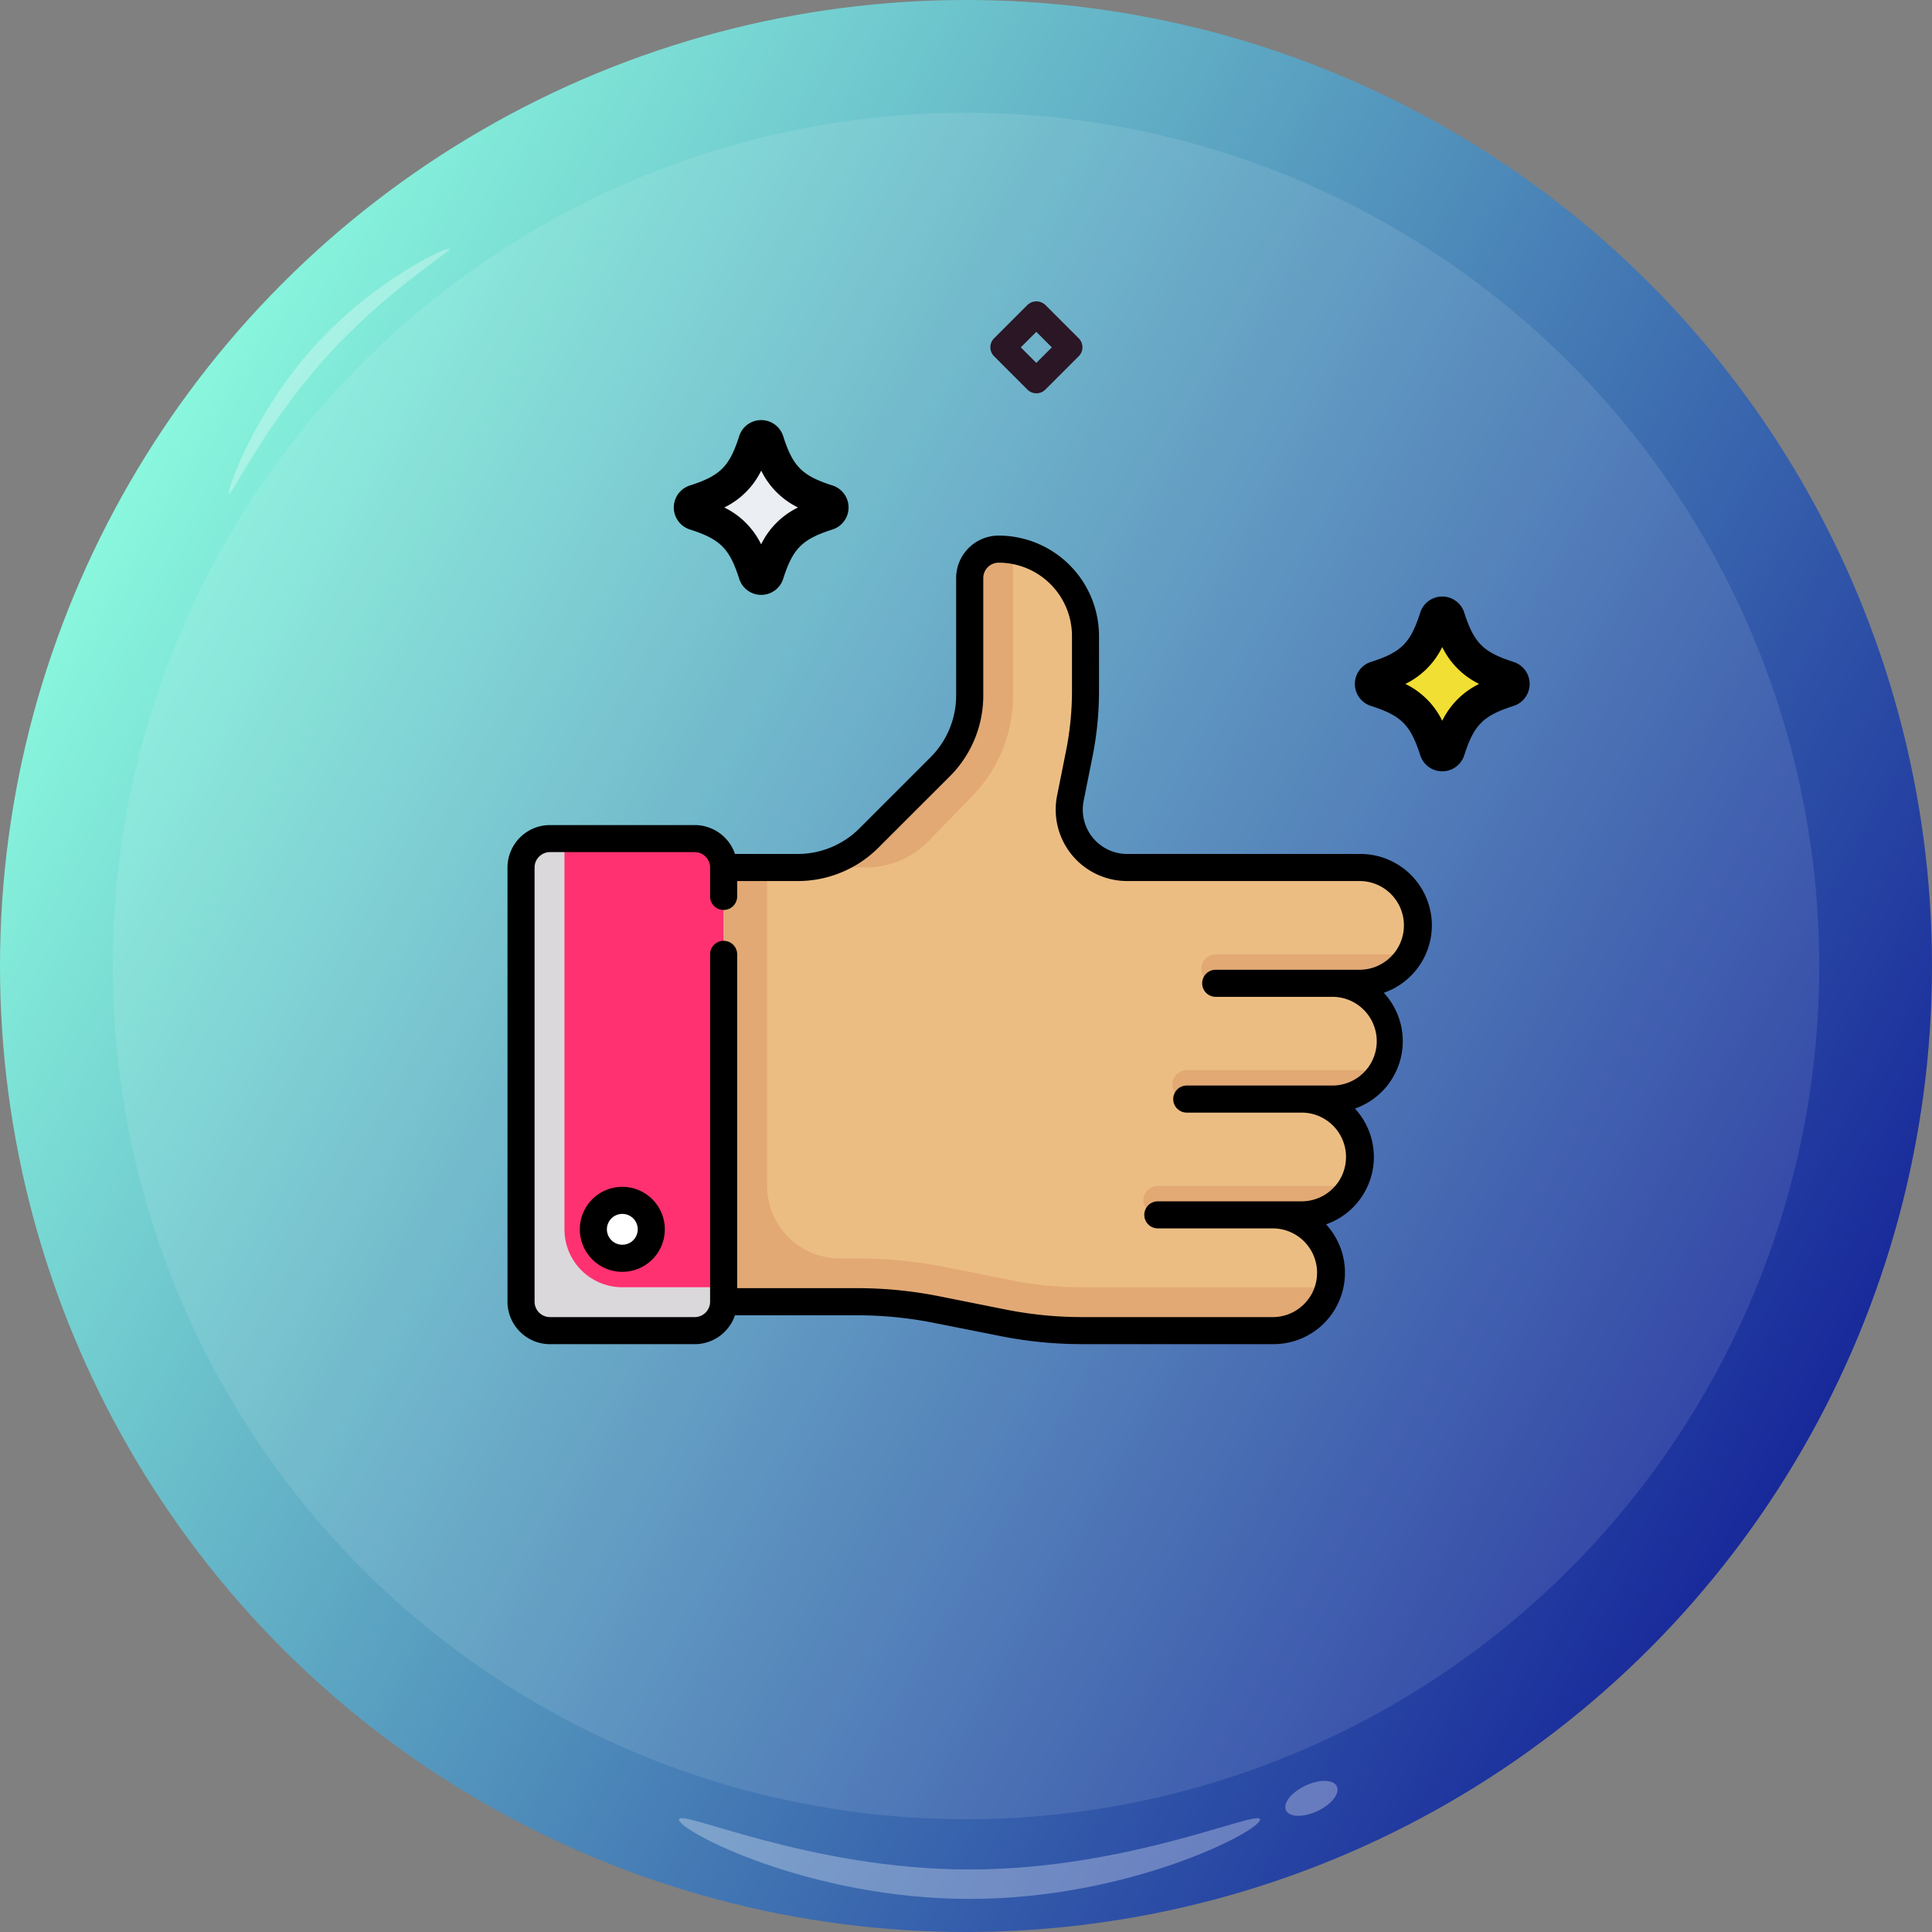 <svg xmlns="http://www.w3.org/2000/svg" xmlns:xlink="http://www.w3.org/1999/xlink" viewBox="0 0 1070.12 1070.12"><rect x="0" y="0" width="1070.12" height="1070.12" fill="#808080" stroke="none"/><defs><style>.cls-1{fill:url(#linear-gradient);}.cls-2,.cls-4{fill:#fff;}.cls-2{opacity:0.1;}.cls-3{opacity:0.3;}.cls-5{fill:#ff3171;}.cls-6{fill:#dad8db;}.cls-7{fill:#ecbd83;}.cls-8{fill:#e2a975;}.cls-9{fill:#ebeef2;}.cls-10{fill:#2a1624;}.cls-11{fill:#f2df33;}</style><linearGradient id="linear-gradient" x1="71.61" y1="267.48" x2="998.51" y2="802.63" gradientUnits="userSpaceOnUse"><stop offset="0" stop-color="#89f7dd"/><stop offset="1" stop-color="#18299a"/></linearGradient></defs><title>b16</title><g id="Layer_2" data-name="Layer 2"><g id="Layer_1-2" data-name="Layer 1"><circle class="cls-1" cx="535.06" cy="535.06" r="535.06"/><circle class="cls-2" cx="535.06" cy="535.06" r="472.6"/><g class="cls-3"><path class="cls-4" d="M697.94,1007.87c0,6.31-72.05,43.93-160.92,43.93s-160.92-37.62-160.92-43.93,72,27.62,160.92,27.62S697.94,1001.57,697.94,1007.87Z"/></g><g class="cls-3"><ellipse class="cls-4" cx="726.43" cy="996.02" rx="15.57" ry="7.79" transform="translate(-354.99 404.17) rotate(-25.2)"/></g><g class="cls-3"><path class="cls-4" d="M249,137.79c1.38,1.25-34.86,22.8-68.59,60.26s-52.18,76.66-53.56,75.41,13.23-43.88,47-81.34S247.63,136.54,249,137.79Z"/></g><path class="cls-5" d="M384.79,737H304.63a16,16,0,0,1-16-16V480.51a16,16,0,0,1,16-16h80.16a16,16,0,0,1,16,16V721A16,16,0,0,1,384.79,737Z"/><path class="cls-6" d="M344.71,713a32.06,32.06,0,0,1-32.06-32.06V464.48h-8a16,16,0,0,0-16,16V721a16,16,0,0,0,16,16h80.16a16,16,0,0,0,16-16v-8Z"/><path class="cls-7" d="M785.6,512.58a32.07,32.07,0,0,0-32.07-32.07H624.31a32.06,32.06,0,0,1-31.44-38.35l4.93-24.69a176.08,176.08,0,0,0,3.43-34.58V352.25a48.1,48.1,0,0,0-48.1-48.09,16,16,0,0,0-16,16v64.93a56.09,56.09,0,0,1-16.44,39.68l-39.27,39.28a56.12,56.12,0,0,1-39.68,16.43H400.83V721h74a224.25,224.25,0,0,1,44,4.36l36.58,7.32a224.35,224.35,0,0,0,44,4.36h106a32.07,32.07,0,0,0,0-64.13h16a32.07,32.07,0,1,0,0-64.13h16a32.07,32.07,0,1,0,0-64.13h16A32.06,32.06,0,0,0,785.6,512.58Z"/><circle class="cls-4" cx="344.71" cy="680.92" r="16.03"/><path class="cls-8" d="M733.06,713H599.41a201.15,201.15,0,0,1-39.31-3.89l-36.57-7.32A249.22,249.22,0,0,0,474.8,697H465a40.13,40.13,0,0,1-40.08-40.08V480.51H400.82V721h74a225.1,225.1,0,0,1,44,4.35l36.58,7.32a224.25,224.25,0,0,0,44,4.36h106a32,32,0,0,0,30.93-24Z"/><path class="cls-8" d="M641.31,656.87a8,8,0,1,0,0,16h80.16a31.94,31.94,0,0,0,27.62-16Z"/><path class="cls-8" d="M657.34,592.74a8,8,0,0,0,0,16H737.5a31.93,31.93,0,0,0,27.62-16Z"/><path class="cls-8" d="M673.37,528.61a8,8,0,0,0,0,16h80.16a31.93,31.93,0,0,0,27.62-16Z"/><path class="cls-8" d="M537.76,441.72a79.57,79.57,0,0,0,23.39-56.6l0-80.24a47,47,0,0,0-8.1-.72,16,16,0,0,0-15.93,16v64.93a56.09,56.09,0,0,1-16.44,39.68l-39.27,39.28a56.12,56.12,0,0,1-39.68,16.43H479.8a48.12,48.12,0,0,0,34.54-14.62Z"/><path d="M793.1,512.58A39.61,39.61,0,0,0,753.54,473H624.31a24.56,24.56,0,0,1-24.09-29.38l4.94-24.69a184.09,184.09,0,0,0,3.57-36.05V352.25a55.66,55.66,0,0,0-55.6-55.59,23.56,23.56,0,0,0-23.53,23.53v64.93a48.3,48.3,0,0,1-14.24,34.38l-39.27,39.27A48.28,48.28,0,0,1,441.71,473H407.09a23.56,23.56,0,0,0-22.3-16H304.63a23.56,23.56,0,0,0-23.53,23.53V721a23.56,23.56,0,0,0,23.53,23.53h80.16a23.57,23.57,0,0,0,22.3-16h67.7a217.09,217.09,0,0,1,42.55,4.21L553.92,740a232.29,232.29,0,0,0,45.49,4.51h106a39.54,39.54,0,0,0,29.08-66.35,39.53,39.53,0,0,0,16-64.13,39.52,39.52,0,0,0,16-64.13A39.63,39.63,0,0,0,793.1,512.58Zm-39.56,24.56H673.37a7.5,7.5,0,0,0,0,15H737.5a24.57,24.57,0,1,1,0,49.13H657.34a7.5,7.5,0,0,0,0,15h64.13a24.57,24.57,0,0,1,0,49.13H641.31a7.5,7.5,0,0,0,0,15h64.13a24.57,24.57,0,0,1,0,49.13h-106a217.86,217.86,0,0,1-42.55-4.21L520.28,718a232.35,232.35,0,0,0-45.49-4.5H408.32V528.61a7.5,7.5,0,0,0-15,0V721a8.54,8.54,0,0,1-8.53,8.53H304.63A8.54,8.54,0,0,1,296.1,721V480.51a8.54,8.54,0,0,1,8.53-8.53h80.16a8.54,8.54,0,0,1,8.53,8.53v16a7.5,7.5,0,0,0,15,0V488h33.39a63.17,63.17,0,0,0,45-18.63L526,430.11a63.23,63.23,0,0,0,18.63-45V320.19a8.54,8.54,0,0,1,8.53-8.53,40.64,40.64,0,0,1,40.6,40.59v30.64A168.83,168.83,0,0,1,590.45,416l-4.94,24.69A39.56,39.56,0,0,0,624.31,488H753.54a24.57,24.57,0,0,1,0,49.13Z"/><path d="M344.71,657.38a23.54,23.54,0,1,0,23.53,23.54A23.56,23.56,0,0,0,344.71,657.38Zm0,32.07a8.54,8.54,0,1,1,8.53-8.53A8.54,8.54,0,0,1,344.71,689.45Z"/><path class="cls-9" d="M458.33,284.48c-19.61,6.28-27,13.7-33.32,33.31a3.56,3.56,0,0,1-6.77,0c-6.28-19.61-13.71-27-33.32-33.31a3.56,3.56,0,0,1,0-6.78c19.61-6.28,27-13.7,33.32-33.31a3.55,3.55,0,0,1,6.77,0c6.28,19.61,13.71,27,33.32,33.31A3.56,3.56,0,0,1,458.33,284.48Z"/><path d="M382.11,293.27c16.84,5.39,21.95,10.5,27.34,27.33a12.73,12.73,0,0,0,12.17,8.89h0a12.75,12.75,0,0,0,12.18-8.88c5.39-16.84,10.5-21.95,27.33-27.34h0a12.79,12.79,0,0,0,0-24.36c-16.84-5.39-21.95-10.5-27.34-27.34a12.75,12.75,0,0,0-12.18-8.88h0a12.74,12.74,0,0,0-12.17,8.88c-5.39,16.84-10.5,21.95-27.34,27.34a12.79,12.79,0,0,0,0,24.36Zm39.52-32.59A44.27,44.27,0,0,0,442,281.09a44.27,44.27,0,0,0-20.41,20.41,44.32,44.32,0,0,0-20.41-20.41A44.27,44.27,0,0,0,421.63,260.68Z"/><path class="cls-10" d="M579,168.9a7.22,7.22,0,0,0-9.9,0l-18.5,18.51a7,7,0,0,0,0,9.89h0l18.5,18.5a7,7,0,0,0,9.9,0h0l18.51-18.5a7,7,0,0,0,0-9.9h0ZM574,201l-8.6-8.6,8.6-8.6,8.61,8.6Z"/><path class="cls-11" d="M835.55,382.19c-19.61,6.28-27,13.7-33.31,33.31a3.56,3.56,0,0,1-6.78,0c-6.27-19.61-13.7-27-33.31-33.31a3.56,3.56,0,0,1,0-6.78c19.61-6.28,27-13.7,33.31-33.31a3.56,3.56,0,0,1,6.78,0c6.28,19.61,13.7,27,33.31,33.31A3.56,3.56,0,0,1,835.55,382.19Z"/><path d="M759.34,391c16.83,5.39,21.94,10.5,27.33,27.34a12.79,12.79,0,0,0,24.36,0c5.4-16.84,10.5-21.95,27.34-27.34h0a12.79,12.79,0,0,0,0-24.36c-16.84-5.39-21.94-10.5-27.34-27.34a12.79,12.79,0,0,0-24.36,0c-5.39,16.84-10.5,22-27.33,27.34a12.79,12.79,0,0,0,0,24.36Zm39.51-32.59a44.34,44.34,0,0,0,20.42,20.41,44.29,44.29,0,0,0-20.42,20.41,44.27,44.27,0,0,0-20.41-20.41A44.32,44.32,0,0,0,798.85,358.39Z"/></g></g></svg>